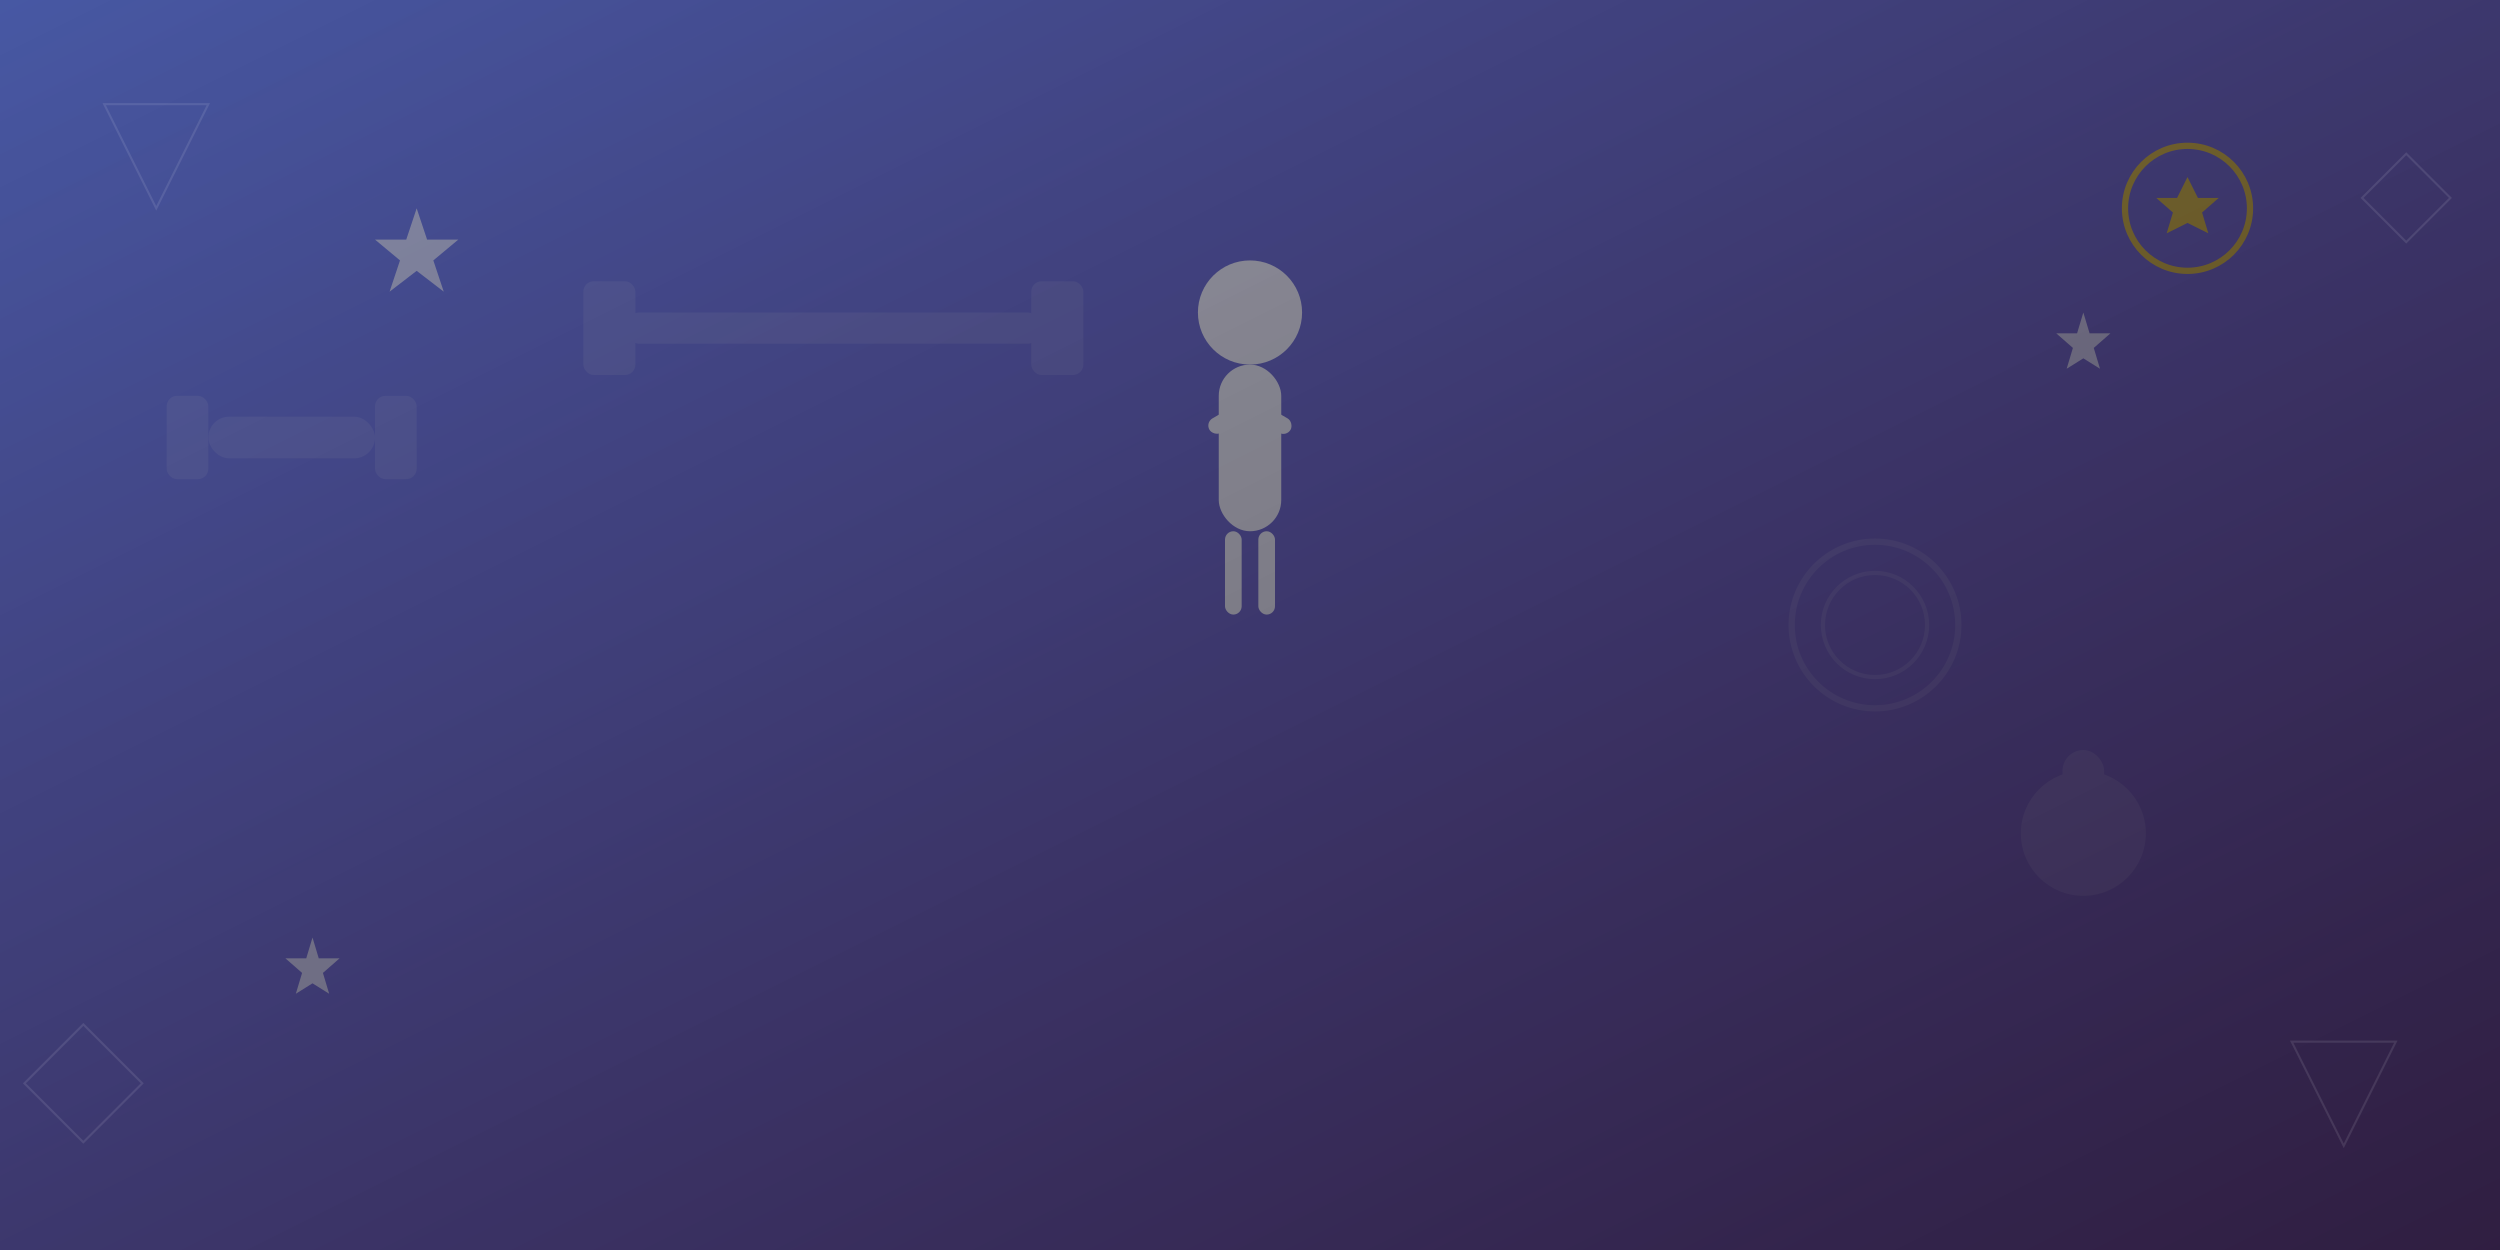<svg width="1200" height="600" viewBox="0 0 1200 600" xmlns="http://www.w3.org/2000/svg">
  <rect x="0" y="0" width="1200" height="600" fill="#333333" stroke="none"/>
  <defs>
    <linearGradient id="heroGradient" x1="0%" y1="0%" x2="100%" y2="100%">
      <stop offset="0%" style="stop-color:#667eea;stop-opacity:1" />
      <stop offset="100%" style="stop-color:#764ba2;stop-opacity:1" />
    </linearGradient>
    <linearGradient id="overlayGradient" x1="0%" y1="0%" x2="100%" y2="100%">
      <stop offset="0%" style="stop-color:#000000;stop-opacity:0.3" />
      <stop offset="100%" style="stop-color:#000000;stop-opacity:0.6" />
    </linearGradient>
  </defs>
  
  <!-- Background -->
  <rect width="1200" height="600" fill="url(#heroGradient)"/>
  
  <!-- Gym Equipment Silhouettes -->
  <g opacity="0.1" fill="#ffffff">
    <!-- Dumbbell -->
    <rect x="100" y="200" width="80" height="20" rx="10"/>
    <rect x="80" y="190" width="20" height="40" rx="5"/>
    <rect x="180" y="190" width="20" height="40" rx="5"/>
    
    <!-- Barbell -->
    <rect x="300" y="150" width="200" height="15" rx="7"/>
    <rect x="280" y="135" width="25" height="45" rx="5"/>
    <rect x="495" y="135" width="25" height="45" rx="5"/>
    
    <!-- Weight Plates -->
    <circle cx="900" cy="300" r="40" stroke="#ffffff" stroke-width="3" fill="none"/>
    <circle cx="900" cy="300" r="25" stroke="#ffffff" stroke-width="2" fill="none"/>
    
    <!-- Kettlebell -->
    <circle cx="1000" cy="400" r="30"/>
    <rect x="990" y="360" width="20" height="30" rx="10"/>
  </g>
  
  <!-- Fitness Figure -->
  <g transform="translate(600, 150)" fill="#ffffff" opacity="0.8">
    <!-- Head -->
    <circle cx="0" cy="0" r="25"/>
    
    <!-- Body -->
    <rect x="-15" y="25" width="30" height="80" rx="15"/>
    
    <!-- Arms (flexing) -->
    <rect x="-45" y="35" width="25" height="8" rx="4" transform="rotate(-30)"/>
    <rect x="20" y="35" width="25" height="8" rx="4" transform="rotate(30)"/>
    
    <!-- Legs -->
    <rect x="-12" y="105" width="8" height="40" rx="4"/>
    <rect x="4" y="105" width="8" height="40" rx="4"/>
    
    <!-- Muscle definition -->
    <ellipse cx="0" cy="50" rx="8" ry="15" opacity="0.3"/>
    <ellipse cx="-8" cy="65" rx="4" ry="8" opacity="0.3"/>
    <ellipse cx="8" cy="65" rx="4" ry="8" opacity="0.3"/>
  </g>
  
  <!-- Motivational Elements -->
  <g fill="#ffffff" opacity="0.6">
    <!-- Stars -->
    <polygon points="200,100 205,115 220,115 208,125 213,140 200,130 187,140 192,125 180,115 195,115" />
    <polygon points="1000,150 1003,160 1013,160 1005,167 1008,177 1000,172 992,177 995,167 987,160 997,160" />
    <polygon points="150,450 153,460 163,460 155,467 158,477 150,472 142,477 145,467 137,460 147,460" />
    
    <!-- Achievement Badge -->
    <circle cx="1050" cy="100" r="30" stroke="#FFD700" stroke-width="3" fill="none"/>
    <polygon points="1050,85 1055,95 1065,95 1057,102 1060,112 1050,107 1040,112 1043,102 1035,95 1045,95" fill="#FFD700"/>
  </g>
  
  <!-- Overlay Gradient -->
  <rect width="1200" height="600" fill="url(#overlayGradient)"/>
  
  <!-- Geometric Patterns -->
  <g stroke="#ffffff" stroke-width="1" fill="none" opacity="0.1">
    <polygon points="50,50 100,50 75,100"/>
    <polygon points="1100,500 1150,500 1125,550"/>
    <rect x="20" y="500" width="40" height="40" transform="rotate(45 40 520)"/>
    <rect x="1140" y="80" width="30" height="30" transform="rotate(45 1155 95)"/>
  </g>
</svg>